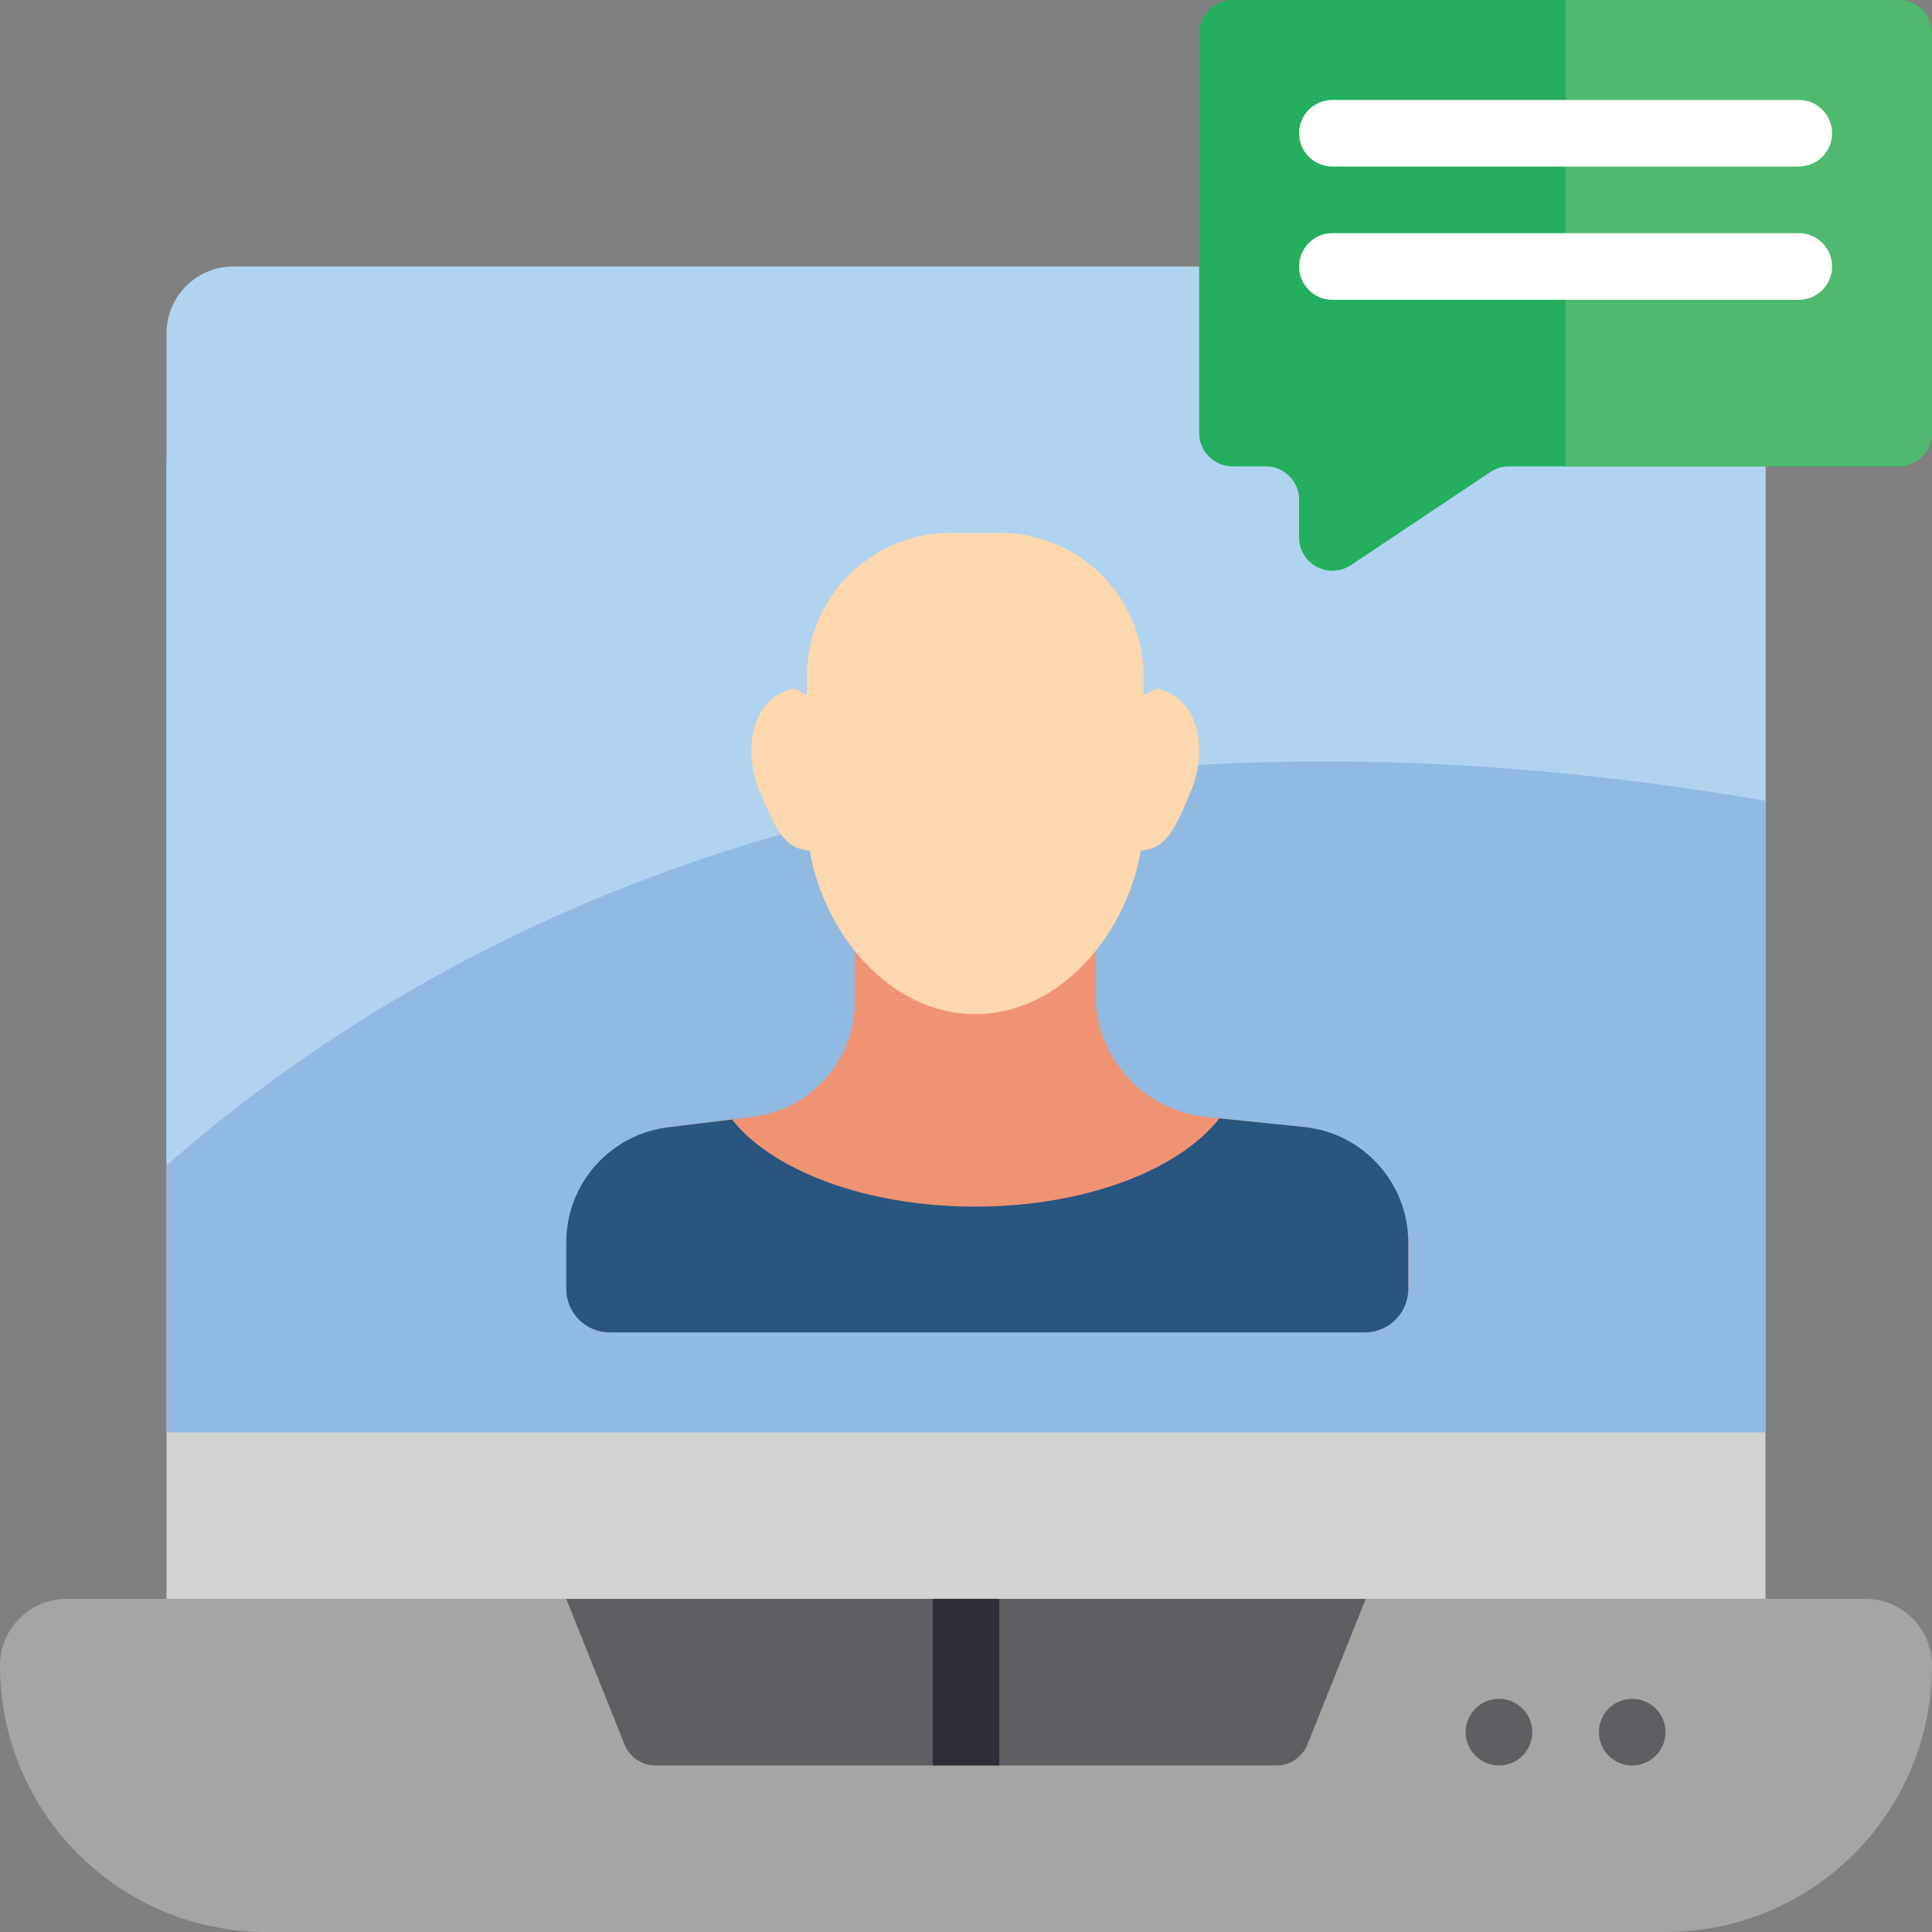 <svg height="512pt" viewBox="0 0 512 512" width="512pt" xmlns="http://www.w3.org/2000/svg"><rect x="0" y="0" width="512" height="512" fill="#808080" stroke="none"/><path d="m61.793 105.93h388.414c9.75 0 17.656 7.906 17.656 17.656v300.137h-423.727v-300.137c0-9.75 7.906-17.656 17.656-17.656zm0 0" fill="#d1d4d1"/><path d="m467.863 123.586v256h-423.727v-256c.031-9.738 7.918-17.625 17.656-17.656h388.414c9.738.031 17.625 7.918 17.656 17.656zm0 0" fill="#90bae1"/><path d="m467.863 88.277v123.938c-220.691-37.957-354.164 35.398-423.727 96.664v-220.602c.031-9.738 7.918-17.629 17.656-17.656h388.414c9.738.027 17.625 7.918 17.656 17.656zm0 0" fill="#b0d3f0"/><path d="m290.332 252.047v13.328c.957 16.16 13.582 29.195 29.703 30.668l25.602 2.648c15.664 1.625 27.57 14.828 27.574 30.578v12.312c-.008 6.367-5.172 11.52-11.535 11.52h-200.07c-6.371 0-11.535-5.164-11.535-11.535v-12.297c-.004-15.766 11.918-28.98 27.602-30.598l21.293-2.648c15.695-1.648 27.613-14.883 27.613-30.668v-13.328zm0 0" fill="#f09372"/><path d="m258.453 141.242h7.715c20.645.621 37.023 17.598 36.91 38.25v4.723c3.762-1.918 2.805-2.234 6.383-.77 8.094 3.531 10.77 15.492 5.922 26.773-3.82 8.934-6.18 14.859-13.066 15.176-3.637 21.742-21.043 43.352-43.863 43.352s-40.227-21.574-43.863-43.352c-6.887-.316-9.242-6.242-13.074-15.176-4.848-11.281-2.164-23.27 5.934-26.773 3.531-1.465 2.648-1.148 6.371.77v-4.723c-.109-20.641 16.25-37.609 36.883-38.25zm0 0" fill="#fdd7ad"/><path d="m373.211 329.27v12.312c-.008 6.367-5.172 11.52-11.535 11.52h-200.07c-6.371 0-11.535-5.164-11.535-11.535v-12.297c-.004-15.766 11.918-28.98 27.602-30.598l16.324-1.977c10.777 13.578 35.574 23.074 64.441 23.074 29.129 0 54.059-9.711 64.707-23.391l22.445 2.293c15.691 1.609 27.625 14.824 27.621 30.598zm0 0" fill="#285680"/><path d="m17.656 423.723h476.688c9.75 0 17.656 7.906 17.656 17.656 0 39.004-31.617 70.621-70.621 70.621h-370.758c-39.004 0-70.621-31.617-70.621-70.621 0-9.75 7.906-17.656 17.656-17.656zm0 0" fill="#a5a5a4"/><path d="m361.93 423.723-15.445 38.578c-1.34 3.359-4.594 5.566-8.211 5.562h-164.547c-3.617.004-6.871-2.203-8.211-5.562l-15.445-38.578zm0 0" fill="#5e5f62"/><path d="m247.172 423.723h17.656v44.141h-17.656zm0 0" fill="#2c2f38"/><path d="m406.07 459.035c0 4.875-3.953 8.828-8.828 8.828s-8.828-3.953-8.828-8.828 3.953-8.828 8.828-8.828 8.828 3.953 8.828 8.828zm0 0" fill="#5e5f62"/><path d="m441.379 459.035c0 4.875-3.953 8.828-8.828 8.828s-8.828-3.953-8.828-8.828 3.953-8.828 8.828-8.828 8.828 3.953 8.828 8.828zm0 0" fill="#5e5f62"/><path d="m512 8.828v105.93c0 4.875-3.953 8.828-8.828 8.828h-103.281c-1.746 0-3.449.516-4.898 1.484l-37.016 24.715c-2.715 1.797-6.199 1.957-9.062.41-2.867-1.547-4.648-4.543-4.637-7.797v-9.984c0-4.875-3.953-8.828-8.828-8.828h-8.828c-4.875 0-8.828-3.953-8.828-8.828v-105.93c0-4.875 3.953-8.828 8.828-8.828h176.551c4.875 0 8.828 3.953 8.828 8.828zm0 0" fill="#24ae5f"/><path d="m512 8.828v105.93c0 4.875-3.953 8.828-8.828 8.828h-88.273v-123.586h88.273c4.875 0 8.828 3.953 8.828 8.828zm0 0" fill="#4fba6f"/><g fill="#fff"><path d="m476.691 44.137h-123.59c-4.875 0-8.824-3.949-8.824-8.828 0-4.875 3.949-8.824 8.824-8.824h123.59c4.875 0 8.824 3.949 8.824 8.824 0 4.879-3.949 8.828-8.824 8.828zm0 0"/><path d="m476.691 79.449h-123.59c-4.875 0-8.824-3.953-8.824-8.828s3.949-8.828 8.824-8.828h123.59c4.875 0 8.824 3.953 8.824 8.828s-3.949 8.828-8.824 8.828zm0 0"/></g></svg>